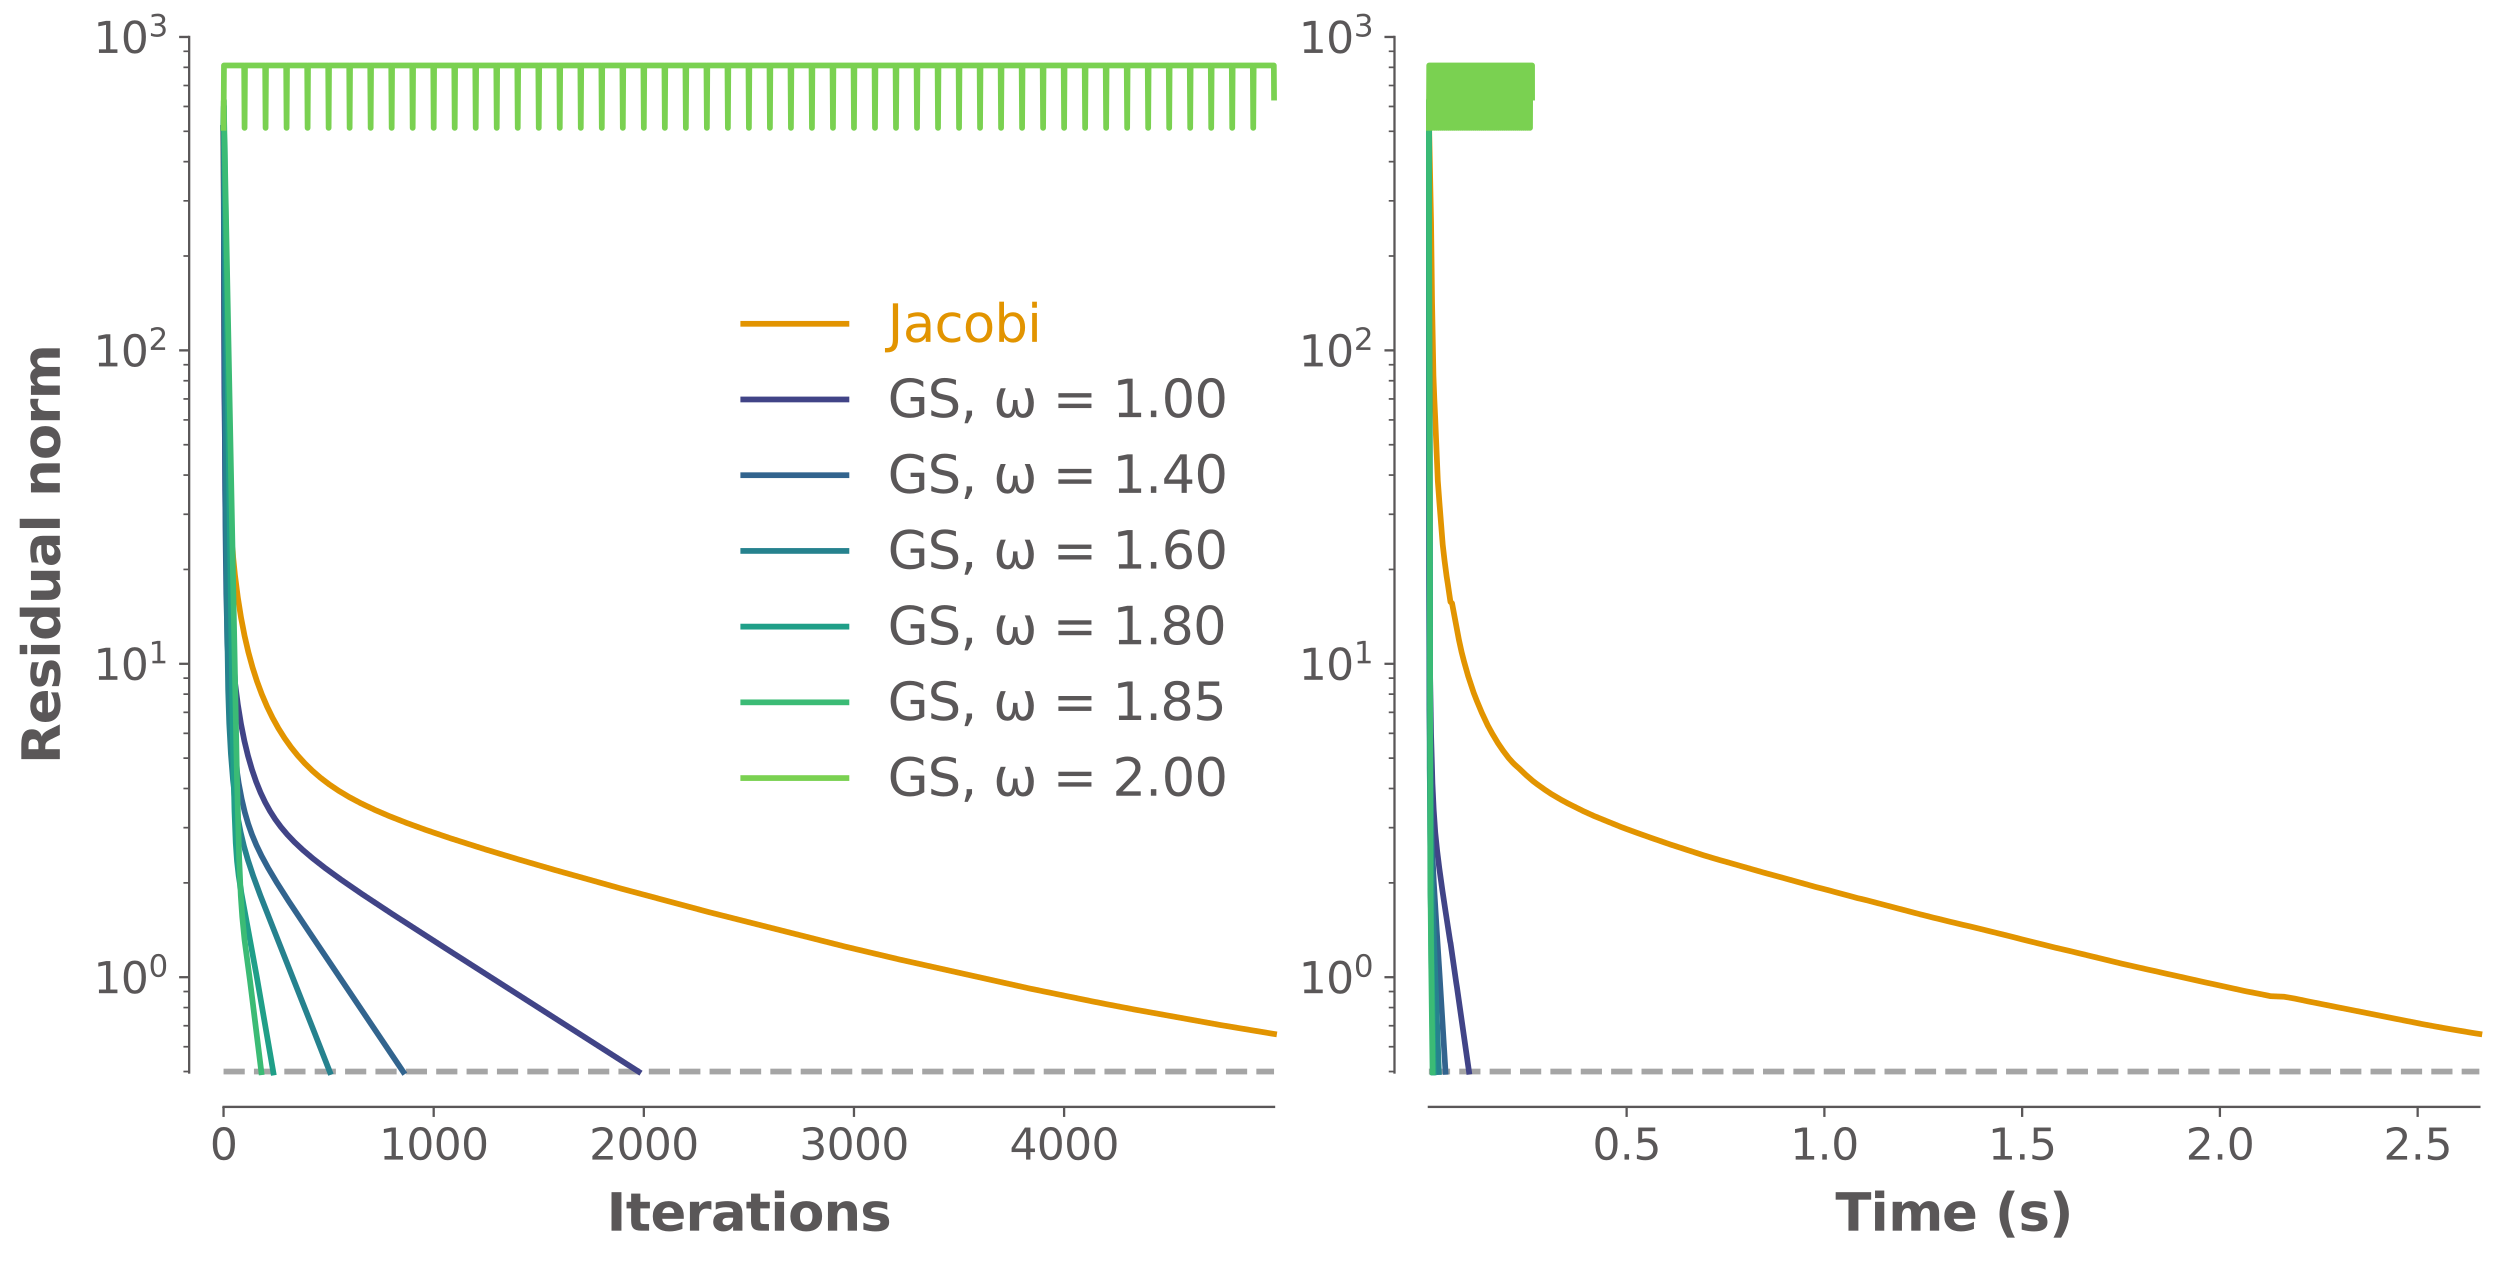 <?xml version="1.0" encoding="utf-8" standalone="no"?>
<!DOCTYPE svg PUBLIC "-//W3C//DTD SVG 1.1//EN"
  "http://www.w3.org/Graphics/SVG/1.1/DTD/svg11.dtd">
<svg xmlns:xlink="http://www.w3.org/1999/xlink" width="872.4pt" height="440.4pt" viewBox="0 0 872.4 440.4" xmlns="http://www.w3.org/2000/svg" version="1.1">
 <defs>
  <style type="text/css">*{stroke-linejoin: round; stroke-linecap: butt}</style>
 </defs>
 <g id="figure_1">
  <g id="patch_1">
   <path d="M 0 440.4 
L 872.4 440.4 
L 872.4 0 
L 0 0 
z
" style="fill: #ffffff"/>
  </g>
  <g id="axes_1">
   <g id="patch_2">
    <path d="M 78.01 374.268 
L 444.59 374.268 
L 444.59 12.897 
L 78.01 12.897 
z
" style="fill: #ffffff"/>
   </g>
   <g id="matplotlib.axis_1">
    <g id="xtick_1">
     <g id="line2d_1">
      <defs>
       <path id="m404097eca3" d="M 0 0 
L 0 3.5 
" style="stroke: #5a5758; stroke-width: 0.8"/>
      </defs>
      <g>
       <use xlink:href="#m404097eca3" x="78.01" y="386.268" style="fill: #5a5758; stroke: #5a5758; stroke-width: 0.8"/>
      </g>
     </g>
     <g id="text_1">
      <!-- 0 -->
      <g style="fill: #5a5758" transform="translate(73.24 404.661) scale(0.15 -0.15)">
       <defs>
        <path id="DejaVuSans-30" d="M 2034 4250 
Q 1547 4250 1301 3770 
Q 1056 3291 1056 2328 
Q 1056 1369 1301 889 
Q 1547 409 2034 409 
Q 2525 409 2770 889 
Q 3016 1369 3016 2328 
Q 3016 3291 2770 3770 
Q 2525 4250 2034 4250 
z
M 2034 4750 
Q 2819 4750 3233 4129 
Q 3647 3509 3647 2328 
Q 3647 1150 3233 529 
Q 2819 -91 2034 -91 
Q 1250 -91 836 529 
Q 422 1150 422 2328 
Q 422 3509 836 4129 
Q 1250 4750 2034 4750 
z
" transform="scale(0.016)"/>
       </defs>
       <use xlink:href="#DejaVuSans-30"/>
      </g>
     </g>
    </g>
    <g id="xtick_2">
     <g id="line2d_2">
      <g>
       <use xlink:href="#m404097eca3" x="151.341" y="386.268" style="fill: #5a5758; stroke: #5a5758; stroke-width: 0.8"/>
      </g>
     </g>
     <g id="text_2">
      <!-- 1000 -->
      <g style="fill: #5a5758" transform="translate(132.261 404.661) scale(0.15 -0.15)">
       <defs>
        <path id="DejaVuSans-31" d="M 794 531 
L 1825 531 
L 1825 4091 
L 703 3866 
L 703 4441 
L 1819 4666 
L 2450 4666 
L 2450 531 
L 3481 531 
L 3481 0 
L 794 0 
L 794 531 
z
" transform="scale(0.016)"/>
       </defs>
       <use xlink:href="#DejaVuSans-31"/>
       <use xlink:href="#DejaVuSans-30" x="63.623"/>
       <use xlink:href="#DejaVuSans-30" x="127.246"/>
       <use xlink:href="#DejaVuSans-30" x="190.869"/>
      </g>
     </g>
    </g>
    <g id="xtick_3">
     <g id="line2d_3">
      <g>
       <use xlink:href="#m404097eca3" x="224.671" y="386.268" style="fill: #5a5758; stroke: #5a5758; stroke-width: 0.8"/>
      </g>
     </g>
     <g id="text_3">
      <!-- 2000 -->
      <g style="fill: #5a5758" transform="translate(205.592 404.661) scale(0.15 -0.15)">
       <defs>
        <path id="DejaVuSans-32" d="M 1228 531 
L 3431 531 
L 3431 0 
L 469 0 
L 469 531 
Q 828 903 1448 1529 
Q 2069 2156 2228 2338 
Q 2531 2678 2651 2914 
Q 2772 3150 2772 3378 
Q 2772 3750 2511 3984 
Q 2250 4219 1831 4219 
Q 1534 4219 1204 4116 
Q 875 4013 500 3803 
L 500 4441 
Q 881 4594 1212 4672 
Q 1544 4750 1819 4750 
Q 2544 4750 2975 4387 
Q 3406 4025 3406 3419 
Q 3406 3131 3298 2873 
Q 3191 2616 2906 2266 
Q 2828 2175 2409 1742 
Q 1991 1309 1228 531 
z
" transform="scale(0.016)"/>
       </defs>
       <use xlink:href="#DejaVuSans-32"/>
       <use xlink:href="#DejaVuSans-30" x="63.623"/>
       <use xlink:href="#DejaVuSans-30" x="127.246"/>
       <use xlink:href="#DejaVuSans-30" x="190.869"/>
      </g>
     </g>
    </g>
    <g id="xtick_4">
     <g id="line2d_4">
      <g>
       <use xlink:href="#m404097eca3" x="298.002" y="386.268" style="fill: #5a5758; stroke: #5a5758; stroke-width: 0.8"/>
      </g>
     </g>
     <g id="text_4">
      <!-- 3000 -->
      <g style="fill: #5a5758" transform="translate(278.922 404.661) scale(0.15 -0.15)">
       <defs>
        <path id="DejaVuSans-33" d="M 2597 2516 
Q 3050 2419 3304 2112 
Q 3559 1806 3559 1356 
Q 3559 666 3084 287 
Q 2609 -91 1734 -91 
Q 1441 -91 1130 -33 
Q 819 25 488 141 
L 488 750 
Q 750 597 1062 519 
Q 1375 441 1716 441 
Q 2309 441 2620 675 
Q 2931 909 2931 1356 
Q 2931 1769 2642 2001 
Q 2353 2234 1838 2234 
L 1294 2234 
L 1294 2753 
L 1863 2753 
Q 2328 2753 2575 2939 
Q 2822 3125 2822 3475 
Q 2822 3834 2567 4026 
Q 2313 4219 1838 4219 
Q 1578 4219 1281 4162 
Q 984 4106 628 3988 
L 628 4550 
Q 988 4650 1302 4700 
Q 1616 4750 1894 4750 
Q 2613 4750 3031 4423 
Q 3450 4097 3450 3541 
Q 3450 3153 3228 2886 
Q 3006 2619 2597 2516 
z
" transform="scale(0.016)"/>
       </defs>
       <use xlink:href="#DejaVuSans-33"/>
       <use xlink:href="#DejaVuSans-30" x="63.623"/>
       <use xlink:href="#DejaVuSans-30" x="127.246"/>
       <use xlink:href="#DejaVuSans-30" x="190.869"/>
      </g>
     </g>
    </g>
    <g id="xtick_5">
     <g id="line2d_5">
      <g>
       <use xlink:href="#m404097eca3" x="371.333" y="386.268" style="fill: #5a5758; stroke: #5a5758; stroke-width: 0.8"/>
      </g>
     </g>
     <g id="text_5">
      <!-- 4000 -->
      <g style="fill: #5a5758" transform="translate(352.253 404.661) scale(0.15 -0.15)">
       <defs>
        <path id="DejaVuSans-34" d="M 2419 4116 
L 825 1625 
L 2419 1625 
L 2419 4116 
z
M 2253 4666 
L 3047 4666 
L 3047 1625 
L 3713 1625 
L 3713 1100 
L 3047 1100 
L 3047 0 
L 2419 0 
L 2419 1100 
L 313 1100 
L 313 1709 
L 2253 4666 
z
" transform="scale(0.016)"/>
       </defs>
       <use xlink:href="#DejaVuSans-34"/>
       <use xlink:href="#DejaVuSans-30" x="63.623"/>
       <use xlink:href="#DejaVuSans-30" x="127.246"/>
       <use xlink:href="#DejaVuSans-30" x="190.869"/>
      </g>
     </g>
    </g>
    <g id="text_6">
     <!-- Iterations -->
     <g style="fill: #5a5758" transform="translate(211.7 429.456) scale(0.18 -0.18)">
      <defs>
       <path id="DejaVuSans-Bold-49" d="M 588 4666 
L 1791 4666 
L 1791 0 
L 588 0 
L 588 4666 
z
" transform="scale(0.016)"/>
       <path id="DejaVuSans-Bold-74" d="M 1759 4494 
L 1759 3500 
L 2913 3500 
L 2913 2700 
L 1759 2700 
L 1759 1216 
Q 1759 972 1856 886 
Q 1953 800 2241 800 
L 2816 800 
L 2816 0 
L 1856 0 
Q 1194 0 917 276 
Q 641 553 641 1216 
L 641 2700 
L 84 2700 
L 84 3500 
L 641 3500 
L 641 4494 
L 1759 4494 
z
" transform="scale(0.016)"/>
       <path id="DejaVuSans-Bold-65" d="M 4031 1759 
L 4031 1441 
L 1416 1441 
Q 1456 1047 1700 850 
Q 1944 653 2381 653 
Q 2734 653 3104 758 
Q 3475 863 3866 1075 
L 3866 213 
Q 3469 63 3072 -14 
Q 2675 -91 2278 -91 
Q 1328 -91 801 392 
Q 275 875 275 1747 
Q 275 2603 792 3093 
Q 1309 3584 2216 3584 
Q 3041 3584 3536 3087 
Q 4031 2591 4031 1759 
z
M 2881 2131 
Q 2881 2450 2695 2645 
Q 2509 2841 2209 2841 
Q 1884 2841 1681 2658 
Q 1478 2475 1428 2131 
L 2881 2131 
z
" transform="scale(0.016)"/>
       <path id="DejaVuSans-Bold-72" d="M 3138 2547 
Q 2991 2616 2845 2648 
Q 2700 2681 2553 2681 
Q 2122 2681 1889 2404 
Q 1656 2128 1656 1613 
L 1656 0 
L 538 0 
L 538 3500 
L 1656 3500 
L 1656 2925 
Q 1872 3269 2151 3426 
Q 2431 3584 2822 3584 
Q 2878 3584 2943 3579 
Q 3009 3575 3134 3559 
L 3138 2547 
z
" transform="scale(0.016)"/>
       <path id="DejaVuSans-Bold-61" d="M 2106 1575 
Q 1756 1575 1579 1456 
Q 1403 1338 1403 1106 
Q 1403 894 1545 773 
Q 1688 653 1941 653 
Q 2256 653 2472 879 
Q 2688 1106 2688 1447 
L 2688 1575 
L 2106 1575 
z
M 3816 1997 
L 3816 0 
L 2688 0 
L 2688 519 
Q 2463 200 2181 54 
Q 1900 -91 1497 -91 
Q 953 -91 614 226 
Q 275 544 275 1050 
Q 275 1666 698 1953 
Q 1122 2241 2028 2241 
L 2688 2241 
L 2688 2328 
Q 2688 2594 2478 2717 
Q 2269 2841 1825 2841 
Q 1466 2841 1156 2769 
Q 847 2697 581 2553 
L 581 3406 
Q 941 3494 1303 3539 
Q 1666 3584 2028 3584 
Q 2975 3584 3395 3211 
Q 3816 2838 3816 1997 
z
" transform="scale(0.016)"/>
       <path id="DejaVuSans-Bold-69" d="M 538 3500 
L 1656 3500 
L 1656 0 
L 538 0 
L 538 3500 
z
M 538 4863 
L 1656 4863 
L 1656 3950 
L 538 3950 
L 538 4863 
z
" transform="scale(0.016)"/>
       <path id="DejaVuSans-Bold-6f" d="M 2203 2784 
Q 1831 2784 1636 2517 
Q 1441 2250 1441 1747 
Q 1441 1244 1636 976 
Q 1831 709 2203 709 
Q 2569 709 2762 976 
Q 2956 1244 2956 1747 
Q 2956 2250 2762 2517 
Q 2569 2784 2203 2784 
z
M 2203 3584 
Q 3106 3584 3614 3096 
Q 4122 2609 4122 1747 
Q 4122 884 3614 396 
Q 3106 -91 2203 -91 
Q 1297 -91 786 396 
Q 275 884 275 1747 
Q 275 2609 786 3096 
Q 1297 3584 2203 3584 
z
" transform="scale(0.016)"/>
       <path id="DejaVuSans-Bold-6e" d="M 4056 2131 
L 4056 0 
L 2931 0 
L 2931 347 
L 2931 1631 
Q 2931 2084 2911 2256 
Q 2891 2428 2841 2509 
Q 2775 2619 2662 2680 
Q 2550 2741 2406 2741 
Q 2056 2741 1856 2470 
Q 1656 2200 1656 1722 
L 1656 0 
L 538 0 
L 538 3500 
L 1656 3500 
L 1656 2988 
Q 1909 3294 2193 3439 
Q 2478 3584 2822 3584 
Q 3428 3584 3742 3212 
Q 4056 2841 4056 2131 
z
" transform="scale(0.016)"/>
       <path id="DejaVuSans-Bold-73" d="M 3272 3391 
L 3272 2541 
Q 2913 2691 2578 2766 
Q 2244 2841 1947 2841 
Q 1628 2841 1473 2761 
Q 1319 2681 1319 2516 
Q 1319 2381 1436 2309 
Q 1553 2238 1856 2203 
L 2053 2175 
Q 2913 2066 3209 1816 
Q 3506 1566 3506 1031 
Q 3506 472 3093 190 
Q 2681 -91 1863 -91 
Q 1516 -91 1145 -36 
Q 775 19 384 128 
L 384 978 
Q 719 816 1070 734 
Q 1422 653 1784 653 
Q 2113 653 2278 743 
Q 2444 834 2444 1013 
Q 2444 1163 2330 1236 
Q 2216 1309 1875 1350 
L 1678 1375 
Q 931 1469 631 1722 
Q 331 1975 331 2491 
Q 331 3047 712 3315 
Q 1094 3584 1881 3584 
Q 2191 3584 2531 3537 
Q 2872 3491 3272 3391 
z
" transform="scale(0.016)"/>
      </defs>
      <use xlink:href="#DejaVuSans-Bold-49"/>
      <use xlink:href="#DejaVuSans-Bold-74" x="37.207"/>
      <use xlink:href="#DejaVuSans-Bold-65" x="85.01"/>
      <use xlink:href="#DejaVuSans-Bold-72" x="152.832"/>
      <use xlink:href="#DejaVuSans-Bold-61" x="202.148"/>
      <use xlink:href="#DejaVuSans-Bold-74" x="269.629"/>
      <use xlink:href="#DejaVuSans-Bold-69" x="317.432"/>
      <use xlink:href="#DejaVuSans-Bold-6f" x="351.709"/>
      <use xlink:href="#DejaVuSans-Bold-6e" x="420.41"/>
      <use xlink:href="#DejaVuSans-Bold-73" x="491.602"/>
     </g>
    </g>
   </g>
   <g id="matplotlib.axis_2">
    <g id="ytick_1">
     <g id="line2d_6">
      <defs>
       <path id="m475abe73ae" d="M 0 0 
L -3.5 0 
" style="stroke: #5a5758; stroke-width: 0.8"/>
      </defs>
      <g>
       <use xlink:href="#m475abe73ae" x="66.01" y="341.002" style="fill: #5a5758; stroke: #5a5758; stroke-width: 0.8"/>
      </g>
     </g>
     <g id="text_7">
      <!-- $\mathdefault{10^{0}}$ -->
      <g style="fill: #5a5758" transform="translate(32.621 346.698) scale(0.15 -0.15)">
       <use xlink:href="#DejaVuSans-31" transform="translate(0 0.766)"/>
       <use xlink:href="#DejaVuSans-30" transform="translate(63.623 0.766)"/>
       <use xlink:href="#DejaVuSans-30" transform="translate(128.203 39.047) scale(0.7)"/>
      </g>
     </g>
    </g>
    <g id="ytick_2">
     <g id="line2d_7">
      <g>
       <use xlink:href="#m475abe73ae" x="66.01" y="231.633" style="fill: #5a5758; stroke: #5a5758; stroke-width: 0.8"/>
      </g>
     </g>
     <g id="text_8">
      <!-- $\mathdefault{10^{1}}$ -->
      <g style="fill: #5a5758" transform="translate(32.621 237.33) scale(0.15 -0.15)">
       <use xlink:href="#DejaVuSans-31" transform="translate(0 0.684)"/>
       <use xlink:href="#DejaVuSans-30" transform="translate(63.623 0.684)"/>
       <use xlink:href="#DejaVuSans-31" transform="translate(128.203 38.966) scale(0.7)"/>
      </g>
     </g>
    </g>
    <g id="ytick_3">
     <g id="line2d_8">
      <g>
       <use xlink:href="#m475abe73ae" x="66.01" y="122.265" style="fill: #5a5758; stroke: #5a5758; stroke-width: 0.8"/>
      </g>
     </g>
     <g id="text_9">
      <!-- $\mathdefault{10^{2}}$ -->
      <g style="fill: #5a5758" transform="translate(32.621 127.962) scale(0.15 -0.15)">
       <use xlink:href="#DejaVuSans-31" transform="translate(0 0.766)"/>
       <use xlink:href="#DejaVuSans-30" transform="translate(63.623 0.766)"/>
       <use xlink:href="#DejaVuSans-32" transform="translate(128.203 39.047) scale(0.7)"/>
      </g>
     </g>
    </g>
    <g id="ytick_4">
     <g id="line2d_9">
      <g>
       <use xlink:href="#m475abe73ae" x="66.01" y="12.897" style="fill: #5a5758; stroke: #5a5758; stroke-width: 0.8"/>
      </g>
     </g>
     <g id="text_10">
      <!-- $\mathdefault{10^{3}}$ -->
      <g style="fill: #5a5758" transform="translate(32.621 18.593) scale(0.15 -0.15)">
       <use xlink:href="#DejaVuSans-31" transform="translate(0 0.766)"/>
       <use xlink:href="#DejaVuSans-30" transform="translate(63.623 0.766)"/>
       <use xlink:href="#DejaVuSans-33" transform="translate(128.203 39.047) scale(0.7)"/>
      </g>
     </g>
    </g>
    <g id="ytick_5">
     <g id="line2d_10">
      <defs>
       <path id="mc2304d05f7" d="M 0 0 
L -2 0 
" style="stroke: #5a5758; stroke-width: 0.6"/>
      </defs>
      <g>
       <use xlink:href="#mc2304d05f7" x="66.01" y="373.925" style="fill: #5a5758; stroke: #5a5758; stroke-width: 0.6"/>
      </g>
     </g>
    </g>
    <g id="ytick_6">
     <g id="line2d_11">
      <g>
       <use xlink:href="#mc2304d05f7" x="66.01" y="365.265" style="fill: #5a5758; stroke: #5a5758; stroke-width: 0.6"/>
      </g>
     </g>
    </g>
    <g id="ytick_7">
     <g id="line2d_12">
      <g>
       <use xlink:href="#mc2304d05f7" x="66.01" y="357.943" style="fill: #5a5758; stroke: #5a5758; stroke-width: 0.6"/>
      </g>
     </g>
    </g>
    <g id="ytick_8">
     <g id="line2d_13">
      <g>
       <use xlink:href="#mc2304d05f7" x="66.01" y="351.601" style="fill: #5a5758; stroke: #5a5758; stroke-width: 0.6"/>
      </g>
     </g>
    </g>
    <g id="ytick_9">
     <g id="line2d_14">
      <g>
       <use xlink:href="#mc2304d05f7" x="66.01" y="346.006" style="fill: #5a5758; stroke: #5a5758; stroke-width: 0.6"/>
      </g>
     </g>
    </g>
    <g id="ytick_10">
     <g id="line2d_15">
      <g>
       <use xlink:href="#mc2304d05f7" x="66.01" y="308.079" style="fill: #5a5758; stroke: #5a5758; stroke-width: 0.6"/>
      </g>
     </g>
    </g>
    <g id="ytick_11">
     <g id="line2d_16">
      <g>
       <use xlink:href="#mc2304d05f7" x="66.01" y="288.82" style="fill: #5a5758; stroke: #5a5758; stroke-width: 0.6"/>
      </g>
     </g>
    </g>
    <g id="ytick_12">
     <g id="line2d_17">
      <g>
       <use xlink:href="#mc2304d05f7" x="66.01" y="275.155" style="fill: #5a5758; stroke: #5a5758; stroke-width: 0.6"/>
      </g>
     </g>
    </g>
    <g id="ytick_13">
     <g id="line2d_18">
      <g>
       <use xlink:href="#mc2304d05f7" x="66.01" y="264.557" style="fill: #5a5758; stroke: #5a5758; stroke-width: 0.6"/>
      </g>
     </g>
    </g>
    <g id="ytick_14">
     <g id="line2d_19">
      <g>
       <use xlink:href="#mc2304d05f7" x="66.01" y="255.897" style="fill: #5a5758; stroke: #5a5758; stroke-width: 0.6"/>
      </g>
     </g>
    </g>
    <g id="ytick_15">
     <g id="line2d_20">
      <g>
       <use xlink:href="#mc2304d05f7" x="66.01" y="248.575" style="fill: #5a5758; stroke: #5a5758; stroke-width: 0.6"/>
      </g>
     </g>
    </g>
    <g id="ytick_16">
     <g id="line2d_21">
      <g>
       <use xlink:href="#mc2304d05f7" x="66.01" y="242.232" style="fill: #5a5758; stroke: #5a5758; stroke-width: 0.6"/>
      </g>
     </g>
    </g>
    <g id="ytick_17">
     <g id="line2d_22">
      <g>
       <use xlink:href="#mc2304d05f7" x="66.01" y="236.638" style="fill: #5a5758; stroke: #5a5758; stroke-width: 0.6"/>
      </g>
     </g>
    </g>
    <g id="ytick_18">
     <g id="line2d_23">
      <g>
       <use xlink:href="#mc2304d05f7" x="66.01" y="198.71" style="fill: #5a5758; stroke: #5a5758; stroke-width: 0.6"/>
      </g>
     </g>
    </g>
    <g id="ytick_19">
     <g id="line2d_24">
      <g>
       <use xlink:href="#mc2304d05f7" x="66.01" y="179.451" style="fill: #5a5758; stroke: #5a5758; stroke-width: 0.6"/>
      </g>
     </g>
    </g>
    <g id="ytick_20">
     <g id="line2d_25">
      <g>
       <use xlink:href="#mc2304d05f7" x="66.01" y="165.787" style="fill: #5a5758; stroke: #5a5758; stroke-width: 0.6"/>
      </g>
     </g>
    </g>
    <g id="ytick_21">
     <g id="line2d_26">
      <g>
       <use xlink:href="#mc2304d05f7" x="66.01" y="155.188" style="fill: #5a5758; stroke: #5a5758; stroke-width: 0.6"/>
      </g>
     </g>
    </g>
    <g id="ytick_22">
     <g id="line2d_27">
      <g>
       <use xlink:href="#mc2304d05f7" x="66.01" y="146.528" style="fill: #5a5758; stroke: #5a5758; stroke-width: 0.6"/>
      </g>
     </g>
    </g>
    <g id="ytick_23">
     <g id="line2d_28">
      <g>
       <use xlink:href="#mc2304d05f7" x="66.01" y="139.206" style="fill: #5a5758; stroke: #5a5758; stroke-width: 0.6"/>
      </g>
     </g>
    </g>
    <g id="ytick_24">
     <g id="line2d_29">
      <g>
       <use xlink:href="#mc2304d05f7" x="66.01" y="132.864" style="fill: #5a5758; stroke: #5a5758; stroke-width: 0.6"/>
      </g>
     </g>
    </g>
    <g id="ytick_25">
     <g id="line2d_30">
      <g>
       <use xlink:href="#mc2304d05f7" x="66.01" y="127.269" style="fill: #5a5758; stroke: #5a5758; stroke-width: 0.6"/>
      </g>
     </g>
    </g>
    <g id="ytick_26">
     <g id="line2d_31">
      <g>
       <use xlink:href="#mc2304d05f7" x="66.01" y="89.342" style="fill: #5a5758; stroke: #5a5758; stroke-width: 0.6"/>
      </g>
     </g>
    </g>
    <g id="ytick_27">
     <g id="line2d_32">
      <g>
       <use xlink:href="#mc2304d05f7" x="66.01" y="70.083" style="fill: #5a5758; stroke: #5a5758; stroke-width: 0.6"/>
      </g>
     </g>
    </g>
    <g id="ytick_28">
     <g id="line2d_33">
      <g>
       <use xlink:href="#mc2304d05f7" x="66.01" y="56.419" style="fill: #5a5758; stroke: #5a5758; stroke-width: 0.6"/>
      </g>
     </g>
    </g>
    <g id="ytick_29">
     <g id="line2d_34">
      <g>
       <use xlink:href="#mc2304d05f7" x="66.01" y="45.82" style="fill: #5a5758; stroke: #5a5758; stroke-width: 0.6"/>
      </g>
     </g>
    </g>
    <g id="ytick_30">
     <g id="line2d_35">
      <g>
       <use xlink:href="#mc2304d05f7" x="66.01" y="37.16" style="fill: #5a5758; stroke: #5a5758; stroke-width: 0.6"/>
      </g>
     </g>
    </g>
    <g id="ytick_31">
     <g id="line2d_36">
      <g>
       <use xlink:href="#mc2304d05f7" x="66.01" y="29.838" style="fill: #5a5758; stroke: #5a5758; stroke-width: 0.6"/>
      </g>
     </g>
    </g>
    <g id="ytick_32">
     <g id="line2d_37">
      <g>
       <use xlink:href="#mc2304d05f7" x="66.01" y="23.495" style="fill: #5a5758; stroke: #5a5758; stroke-width: 0.6"/>
      </g>
     </g>
    </g>
    <g id="ytick_33">
     <g id="line2d_38">
      <g>
       <use xlink:href="#mc2304d05f7" x="66.01" y="17.901" style="fill: #5a5758; stroke: #5a5758; stroke-width: 0.6"/>
      </g>
     </g>
    </g>
    <g id="text_11">
     <!-- Residual norm -->
     <g style="fill: #5a5758" transform="translate(20.877 266.606) rotate(-90) scale(0.18 -0.18)">
      <defs>
       <path id="DejaVuSans-Bold-52" d="M 2297 2597 
Q 2675 2597 2839 2737 
Q 3003 2878 3003 3200 
Q 3003 3519 2839 3656 
Q 2675 3794 2297 3794 
L 1791 3794 
L 1791 2597 
L 2297 2597 
z
M 1791 1766 
L 1791 0 
L 588 0 
L 588 4666 
L 2425 4666 
Q 3347 4666 3776 4356 
Q 4206 4047 4206 3378 
Q 4206 2916 3982 2619 
Q 3759 2322 3309 2181 
Q 3556 2125 3751 1926 
Q 3947 1728 4147 1325 
L 4800 0 
L 3519 0 
L 2950 1159 
Q 2778 1509 2601 1637 
Q 2425 1766 2131 1766 
L 1791 1766 
z
" transform="scale(0.016)"/>
       <path id="DejaVuSans-Bold-64" d="M 2919 2988 
L 2919 4863 
L 4044 4863 
L 4044 0 
L 2919 0 
L 2919 506 
Q 2688 197 2409 53 
Q 2131 -91 1766 -91 
Q 1119 -91 703 423 
Q 288 938 288 1747 
Q 288 2556 703 3070 
Q 1119 3584 1766 3584 
Q 2128 3584 2408 3439 
Q 2688 3294 2919 2988 
z
M 2181 722 
Q 2541 722 2730 984 
Q 2919 1247 2919 1747 
Q 2919 2247 2730 2509 
Q 2541 2772 2181 2772 
Q 1825 2772 1636 2509 
Q 1447 2247 1447 1747 
Q 1447 1247 1636 984 
Q 1825 722 2181 722 
z
" transform="scale(0.016)"/>
       <path id="DejaVuSans-Bold-75" d="M 500 1363 
L 500 3500 
L 1625 3500 
L 1625 3150 
Q 1625 2866 1622 2436 
Q 1619 2006 1619 1863 
Q 1619 1441 1641 1255 
Q 1663 1069 1716 984 
Q 1784 875 1895 815 
Q 2006 756 2150 756 
Q 2500 756 2700 1025 
Q 2900 1294 2900 1772 
L 2900 3500 
L 4019 3500 
L 4019 0 
L 2900 0 
L 2900 506 
Q 2647 200 2364 54 
Q 2081 -91 1741 -91 
Q 1134 -91 817 281 
Q 500 653 500 1363 
z
" transform="scale(0.016)"/>
       <path id="DejaVuSans-Bold-6c" d="M 538 4863 
L 1656 4863 
L 1656 0 
L 538 0 
L 538 4863 
z
" transform="scale(0.016)"/>
       <path id="DejaVuSans-Bold-20" transform="scale(0.016)"/>
       <path id="DejaVuSans-Bold-6d" d="M 3781 2919 
Q 3994 3244 4286 3414 
Q 4578 3584 4928 3584 
Q 5531 3584 5847 3212 
Q 6163 2841 6163 2131 
L 6163 0 
L 5038 0 
L 5038 1825 
Q 5041 1866 5042 1909 
Q 5044 1953 5044 2034 
Q 5044 2406 4934 2573 
Q 4825 2741 4581 2741 
Q 4263 2741 4089 2478 
Q 3916 2216 3909 1719 
L 3909 0 
L 2784 0 
L 2784 1825 
Q 2784 2406 2684 2573 
Q 2584 2741 2328 2741 
Q 2006 2741 1831 2477 
Q 1656 2213 1656 1722 
L 1656 0 
L 531 0 
L 531 3500 
L 1656 3500 
L 1656 2988 
Q 1863 3284 2130 3434 
Q 2397 3584 2719 3584 
Q 3081 3584 3359 3409 
Q 3638 3234 3781 2919 
z
" transform="scale(0.016)"/>
      </defs>
      <use xlink:href="#DejaVuSans-Bold-52"/>
      <use xlink:href="#DejaVuSans-Bold-65" x="77.002"/>
      <use xlink:href="#DejaVuSans-Bold-73" x="144.824"/>
      <use xlink:href="#DejaVuSans-Bold-69" x="204.346"/>
      <use xlink:href="#DejaVuSans-Bold-64" x="238.623"/>
      <use xlink:href="#DejaVuSans-Bold-75" x="310.205"/>
      <use xlink:href="#DejaVuSans-Bold-61" x="381.396"/>
      <use xlink:href="#DejaVuSans-Bold-6c" x="448.877"/>
      <use xlink:href="#DejaVuSans-Bold-20" x="483.154"/>
      <use xlink:href="#DejaVuSans-Bold-6e" x="517.969"/>
      <use xlink:href="#DejaVuSans-Bold-6f" x="589.16"/>
      <use xlink:href="#DejaVuSans-Bold-72" x="657.861"/>
      <use xlink:href="#DejaVuSans-Bold-6d" x="707.178"/>
     </g>
    </g>
   </g>
   <g id="line2d_39">
    <path d="M 78.01 373.925 
L 444.59 373.925 
" style="fill: none; stroke-dasharray: 7.4,3.2; stroke-dashoffset: 0; stroke: #808080; stroke-opacity: 0.7; stroke-width: 2"/>
   </g>
   <g id="line2d_40">
    <path d="M 78.01 44.616 
L 78.23 105.158 
L 78.597 135.437 
L 79.037 154.033 
L 79.623 169.439 
L 80.283 181.268 
L 81.09 191.799 
L 81.97 200.53 
L 82.997 208.536 
L 84.097 215.443 
L 85.343 221.876 
L 86.663 227.564 
L 88.13 232.912 
L 89.67 237.717 
L 91.356 242.264 
L 93.19 246.557 
L 95.096 250.463 
L 97.149 254.162 
L 99.276 257.544 
L 101.549 260.741 
L 103.896 263.663 
L 106.389 266.412 
L 109.029 268.984 
L 111.816 271.388 
L 114.895 273.734 
L 118.195 275.957 
L 121.935 278.189 
L 125.968 280.329 
L 130.881 282.661 
L 135.868 284.801 
L 141.881 287.165 
L 148.408 289.544 
L 157.207 292.541 
L 169.307 296.39 
L 181.04 299.936 
L 193.579 303.585 
L 216.752 310.091 
L 247.477 318.332 
L 294.996 330.348 
L 313.915 334.837 
L 359.453 344.991 
L 380.866 349.386 
L 386.366 350.471 
L 395.679 352.249 
L 425.964 357.712 
L 444.15 360.741 
L 444.59 360.809 
L 444.59 360.809 
" style="fill: none; stroke: #e29400; stroke-width: 2; stroke-linecap: square"/>
   </g>
   <g id="line2d_41">
    <path d="M 78.01 44.616 
L 78.303 137.78 
L 78.67 171.083 
L 79.11 190.826 
L 79.697 206.901 
L 80.357 219.064 
L 81.163 229.741 
L 82.043 238.466 
L 82.997 245.843 
L 84.097 252.632 
L 85.27 258.508 
L 86.516 263.673 
L 87.91 268.498 
L 89.376 272.771 
L 90.916 276.576 
L 92.53 279.98 
L 94.216 283.036 
L 96.049 285.903 
L 98.029 288.592 
L 100.229 291.207 
L 102.722 293.827 
L 105.656 296.581 
L 109.176 299.572 
L 113.502 302.949 
L 119.002 306.95 
L 126.335 311.995 
L 136.895 318.967 
L 155.521 330.957 
L 222.838 373.959 
L 222.838 373.959 
" style="fill: none; stroke: #414487; stroke-width: 2; stroke-linecap: square"/>
   </g>
   <g id="line2d_42">
    <path d="M 78.01 44.616 
L 78.23 94.476 
L 78.67 183.481 
L 78.963 207.43 
L 79.403 224.658 
L 79.99 238.739 
L 80.65 249.565 
L 81.457 259.104 
L 82.337 266.852 
L 83.29 273.307 
L 84.317 278.76 
L 85.416 283.415 
L 86.59 287.444 
L 87.91 291.194 
L 89.45 294.888 
L 91.283 298.693 
L 93.556 302.887 
L 96.563 307.94 
L 100.743 314.495 
L 107.856 325.173 
L 140.708 374.017 
L 140.708 374.017 
" style="fill: none; stroke: #32648e; stroke-width: 2; stroke-linecap: square"/>
   </g>
   <g id="line2d_43">
    <path d="M 78.01 44.616 
L 78.083 46.046 
L 79.257 216.158 
L 79.623 240.772 
L 79.99 252.297 
L 80.577 263.081 
L 81.31 272.221 
L 82.117 279.466 
L 82.997 285.381 
L 83.95 290.36 
L 85.123 295.275 
L 86.516 300.133 
L 88.35 305.673 
L 90.843 312.452 
L 95.169 323.469 
L 109.762 360.405 
L 115.115 374.103 
L 115.115 374.103 
" style="fill: none; stroke: #26828e; stroke-width: 2; stroke-linecap: square"/>
   </g>
   <g id="line2d_44">
    <path d="M 78.01 44.616 
L 78.083 37.219 
L 81.237 256.363 
L 81.823 282.951 
L 82.263 294.158 
L 82.703 300.451 
L 83.29 305.621 
L 84.243 311.732 
L 86.003 321.312 
L 89.596 340.827 
L 94.436 368.699 
L 95.389 374.268 
L 95.389 374.268 
" style="fill: none; stroke: #1f9f88; stroke-width: 2; stroke-linecap: square"/>
   </g>
   <g id="line2d_45">
    <path d="M 78.01 44.616 
L 78.083 35.197 
L 78.157 39.043 
L 82.703 271.859 
L 83.437 298.857 
L 84.023 312.579 
L 84.536 319.961 
L 85.343 328.057 
L 87.25 342.283 
L 90.843 371.161 
L 91.21 374.154 
L 91.21 374.154 
" style="fill: none; stroke: #3bbb75; stroke-width: 2; stroke-linecap: square"/>
   </g>
   <g id="line2d_46">
    <path d="M 78.01 44.616 
L 78.157 22.848 
L 85.196 22.848 
L 85.343 44.616 
L 85.49 22.848 
L 92.53 22.848 
L 92.676 44.616 
L 92.823 22.848 
L 99.863 22.848 
L 100.009 44.616 
L 100.156 22.848 
L 107.196 22.848 
L 107.342 44.616 
L 107.489 22.848 
L 114.529 22.848 
L 114.675 44.616 
L 114.822 22.848 
L 121.862 22.848 
L 122.008 44.616 
L 122.155 22.848 
L 129.195 22.848 
L 129.342 44.616 
L 129.488 22.848 
L 136.528 22.848 
L 136.675 44.616 
L 136.821 22.848 
L 143.861 22.848 
L 144.008 44.616 
L 144.154 22.848 
L 151.194 22.848 
L 151.341 44.616 
L 151.487 22.848 
L 158.527 22.848 
L 158.674 44.616 
L 158.82 22.848 
L 165.86 22.848 
L 166.007 44.616 
L 166.154 22.848 
L 173.193 22.848 
L 173.34 44.616 
L 173.487 22.848 
L 180.526 22.848 
L 180.673 44.616 
L 180.82 22.848 
L 187.859 22.848 
L 188.006 44.616 
L 188.153 22.848 
L 195.192 22.848 
L 195.339 44.616 
L 195.486 22.848 
L 202.526 22.848 
L 202.672 44.616 
L 202.819 22.848 
L 209.859 22.848 
L 210.005 44.616 
L 210.152 22.848 
L 217.192 22.848 
L 217.338 44.616 
L 217.485 22.848 
L 224.525 22.848 
L 224.671 44.616 
L 224.818 22.848 
L 231.858 22.848 
L 232.004 44.616 
L 232.151 22.848 
L 239.191 22.848 
L 239.338 44.616 
L 239.484 22.848 
L 246.524 22.848 
L 246.671 44.616 
L 246.817 22.848 
L 253.857 22.848 
L 254.004 44.616 
L 254.15 22.848 
L 261.19 22.848 
L 261.337 44.616 
L 261.483 22.848 
L 268.523 22.848 
L 268.67 44.616 
L 268.816 22.848 
L 275.856 22.848 
L 276.003 44.616 
L 276.15 22.848 
L 283.189 22.848 
L 283.336 44.616 
L 283.483 22.848 
L 290.522 22.848 
L 290.669 44.616 
L 290.816 22.848 
L 297.855 22.848 
L 298.002 44.616 
L 298.149 22.848 
L 305.188 22.848 
L 305.335 44.616 
L 305.482 22.848 
L 312.522 22.848 
L 312.668 44.616 
L 312.815 22.848 
L 319.855 22.848 
L 320.001 44.616 
L 320.148 22.848 
L 327.188 22.848 
L 327.334 44.616 
L 327.481 22.848 
L 334.521 22.848 
L 334.667 44.616 
L 334.814 22.848 
L 341.854 22.848 
L 342 44.616 
L 342.147 22.848 
L 349.187 22.848 
L 349.334 44.616 
L 349.48 22.848 
L 356.52 22.848 
L 356.667 44.616 
L 356.813 22.848 
L 363.853 22.848 
L 364 44.616 
L 364.146 22.848 
L 371.186 22.848 
L 371.333 44.616 
L 371.479 22.848 
L 378.519 22.848 
L 378.666 44.616 
L 378.812 22.848 
L 385.852 22.848 
L 385.999 44.616 
L 386.146 22.848 
L 393.185 22.848 
L 393.332 44.616 
L 393.479 22.848 
L 400.518 22.848 
L 400.665 44.616 
L 400.812 22.848 
L 407.851 22.848 
L 407.998 44.616 
L 408.145 22.848 
L 415.184 22.848 
L 415.331 44.616 
L 415.478 22.848 
L 422.518 22.848 
L 422.664 44.616 
L 422.811 22.848 
L 429.851 22.848 
L 429.997 44.616 
L 430.144 22.848 
L 437.184 22.848 
L 437.33 44.616 
L 437.477 22.848 
L 444.517 22.848 
L 444.59 34.063 
L 444.59 34.063 
" style="fill: none; stroke: #7ad151; stroke-width: 2; stroke-linecap: square"/>
   </g>
   <g id="patch_3">
    <path d="M 66.01 374.268 
L 66.01 12.897 
" style="fill: none; stroke: #5a5758; stroke-width: 0.8; stroke-linejoin: miter; stroke-linecap: square"/>
   </g>
   <g id="patch_4">
    <path d="M 78.01 386.268 
L 444.59 386.268 
" style="fill: none; stroke: #5a5758; stroke-width: 0.8; stroke-linejoin: miter; stroke-linecap: square"/>
   </g>
   <g id="legend_1">
    <g id="line2d_47">
     <path d="M 259.37 112.987 
L 277.37 112.987 
L 295.37 112.987 
" style="fill: none; stroke: #e29400; stroke-width: 2; stroke-linecap: square"/>
    </g>
    <g id="text_12">
     <!-- Jacobi -->
     <g style="fill: #e29400" transform="translate(309.77 119.287) scale(0.18 -0.18)">
      <defs>
       <path id="DejaVuSans-4a" d="M 628 4666 
L 1259 4666 
L 1259 325 
Q 1259 -519 939 -900 
Q 619 -1281 -91 -1281 
L -331 -1281 
L -331 -750 
L -134 -750 
Q 284 -750 456 -515 
Q 628 -281 628 325 
L 628 4666 
z
" transform="scale(0.016)"/>
       <path id="DejaVuSans-61" d="M 2194 1759 
Q 1497 1759 1228 1600 
Q 959 1441 959 1056 
Q 959 750 1161 570 
Q 1363 391 1709 391 
Q 2188 391 2477 730 
Q 2766 1069 2766 1631 
L 2766 1759 
L 2194 1759 
z
M 3341 1997 
L 3341 0 
L 2766 0 
L 2766 531 
Q 2569 213 2275 61 
Q 1981 -91 1556 -91 
Q 1019 -91 701 211 
Q 384 513 384 1019 
Q 384 1609 779 1909 
Q 1175 2209 1959 2209 
L 2766 2209 
L 2766 2266 
Q 2766 2663 2505 2880 
Q 2244 3097 1772 3097 
Q 1472 3097 1187 3025 
Q 903 2953 641 2809 
L 641 3341 
Q 956 3463 1253 3523 
Q 1550 3584 1831 3584 
Q 2591 3584 2966 3190 
Q 3341 2797 3341 1997 
z
" transform="scale(0.016)"/>
       <path id="DejaVuSans-63" d="M 3122 3366 
L 3122 2828 
Q 2878 2963 2633 3030 
Q 2388 3097 2138 3097 
Q 1578 3097 1268 2742 
Q 959 2388 959 1747 
Q 959 1106 1268 751 
Q 1578 397 2138 397 
Q 2388 397 2633 464 
Q 2878 531 3122 666 
L 3122 134 
Q 2881 22 2623 -34 
Q 2366 -91 2075 -91 
Q 1284 -91 818 406 
Q 353 903 353 1747 
Q 353 2603 823 3093 
Q 1294 3584 2113 3584 
Q 2378 3584 2631 3529 
Q 2884 3475 3122 3366 
z
" transform="scale(0.016)"/>
       <path id="DejaVuSans-6f" d="M 1959 3097 
Q 1497 3097 1228 2736 
Q 959 2375 959 1747 
Q 959 1119 1226 758 
Q 1494 397 1959 397 
Q 2419 397 2687 759 
Q 2956 1122 2956 1747 
Q 2956 2369 2687 2733 
Q 2419 3097 1959 3097 
z
M 1959 3584 
Q 2709 3584 3137 3096 
Q 3566 2609 3566 1747 
Q 3566 888 3137 398 
Q 2709 -91 1959 -91 
Q 1206 -91 779 398 
Q 353 888 353 1747 
Q 353 2609 779 3096 
Q 1206 3584 1959 3584 
z
" transform="scale(0.016)"/>
       <path id="DejaVuSans-62" d="M 3116 1747 
Q 3116 2381 2855 2742 
Q 2594 3103 2138 3103 
Q 1681 3103 1420 2742 
Q 1159 2381 1159 1747 
Q 1159 1113 1420 752 
Q 1681 391 2138 391 
Q 2594 391 2855 752 
Q 3116 1113 3116 1747 
z
M 1159 2969 
Q 1341 3281 1617 3432 
Q 1894 3584 2278 3584 
Q 2916 3584 3314 3078 
Q 3713 2572 3713 1747 
Q 3713 922 3314 415 
Q 2916 -91 2278 -91 
Q 1894 -91 1617 61 
Q 1341 213 1159 525 
L 1159 0 
L 581 0 
L 581 4863 
L 1159 4863 
L 1159 2969 
z
" transform="scale(0.016)"/>
       <path id="DejaVuSans-69" d="M 603 3500 
L 1178 3500 
L 1178 0 
L 603 0 
L 603 3500 
z
M 603 4863 
L 1178 4863 
L 1178 4134 
L 603 4134 
L 603 4863 
z
" transform="scale(0.016)"/>
      </defs>
      <use xlink:href="#DejaVuSans-4a"/>
      <use xlink:href="#DejaVuSans-61" x="29.492"/>
      <use xlink:href="#DejaVuSans-63" x="90.771"/>
      <use xlink:href="#DejaVuSans-6f" x="145.752"/>
      <use xlink:href="#DejaVuSans-62" x="206.934"/>
      <use xlink:href="#DejaVuSans-69" x="270.41"/>
     </g>
    </g>
    <g id="line2d_48">
     <path d="M 259.37 139.408 
L 277.37 139.408 
L 295.37 139.408 
" style="fill: none; stroke: #414487; stroke-width: 2; stroke-linecap: square"/>
    </g>
    <g id="text_13">
     <!-- GS, $\omega$ = 1.00 -->
     <g style="fill: #5a5758" transform="translate(309.77 145.708) scale(0.18 -0.18)">
      <defs>
       <path id="DejaVuSans-47" d="M 3809 666 
L 3809 1919 
L 2778 1919 
L 2778 2438 
L 4434 2438 
L 4434 434 
Q 4069 175 3628 42 
Q 3188 -91 2688 -91 
Q 1594 -91 976 548 
Q 359 1188 359 2328 
Q 359 3472 976 4111 
Q 1594 4750 2688 4750 
Q 3144 4750 3555 4637 
Q 3966 4525 4313 4306 
L 4313 3634 
Q 3963 3931 3569 4081 
Q 3175 4231 2741 4231 
Q 1884 4231 1454 3753 
Q 1025 3275 1025 2328 
Q 1025 1384 1454 906 
Q 1884 428 2741 428 
Q 3075 428 3337 486 
Q 3600 544 3809 666 
z
" transform="scale(0.016)"/>
       <path id="DejaVuSans-53" d="M 3425 4513 
L 3425 3897 
Q 3066 4069 2747 4153 
Q 2428 4238 2131 4238 
Q 1616 4238 1336 4038 
Q 1056 3838 1056 3469 
Q 1056 3159 1242 3001 
Q 1428 2844 1947 2747 
L 2328 2669 
Q 3034 2534 3370 2195 
Q 3706 1856 3706 1288 
Q 3706 609 3251 259 
Q 2797 -91 1919 -91 
Q 1588 -91 1214 -16 
Q 841 59 441 206 
L 441 856 
Q 825 641 1194 531 
Q 1563 422 1919 422 
Q 2459 422 2753 634 
Q 3047 847 3047 1241 
Q 3047 1584 2836 1778 
Q 2625 1972 2144 2069 
L 1759 2144 
Q 1053 2284 737 2584 
Q 422 2884 422 3419 
Q 422 4038 858 4394 
Q 1294 4750 2059 4750 
Q 2388 4750 2728 4690 
Q 3069 4631 3425 4513 
z
" transform="scale(0.016)"/>
       <path id="DejaVuSans-2c" d="M 750 794 
L 1409 794 
L 1409 256 
L 897 -744 
L 494 -744 
L 750 256 
L 750 794 
z
" transform="scale(0.016)"/>
       <path id="DejaVuSans-20" transform="scale(0.016)"/>
       <path id="DejaVuSans-3c9" d="M 1719 -91 
Q 422 -91 422 1766 
Q 422 2500 906 3500 
L 1525 3500 
Q 1078 2500 1078 1750 
Q 1078 397 1772 397 
Q 2406 397 2406 2078 
L 2938 2078 
Q 2938 397 3572 397 
Q 4266 397 4266 1750 
Q 4266 2500 3819 3500 
L 4438 3500 
Q 4922 2500 4922 1766 
Q 4922 -91 3625 -91 
Q 2775 -91 2672 844 
Q 2544 -91 1719 -91 
z
" transform="scale(0.016)"/>
       <path id="DejaVuSans-3d" d="M 678 2906 
L 4684 2906 
L 4684 2381 
L 678 2381 
L 678 2906 
z
M 678 1631 
L 4684 1631 
L 4684 1100 
L 678 1100 
L 678 1631 
z
" transform="scale(0.016)"/>
       <path id="DejaVuSans-2e" d="M 684 794 
L 1344 794 
L 1344 0 
L 684 0 
L 684 794 
z
" transform="scale(0.016)"/>
      </defs>
      <use xlink:href="#DejaVuSans-47" transform="translate(0 0.781)"/>
      <use xlink:href="#DejaVuSans-53" transform="translate(77.49 0.781)"/>
      <use xlink:href="#DejaVuSans-2c" transform="translate(140.967 0.781)"/>
      <use xlink:href="#DejaVuSans-20" transform="translate(172.754 0.781)"/>
      <use xlink:href="#DejaVuSans-3c9" transform="translate(204.541 0.781)"/>
      <use xlink:href="#DejaVuSans-20" transform="translate(288.281 0.781)"/>
      <use xlink:href="#DejaVuSans-3d" transform="translate(320.068 0.781)"/>
      <use xlink:href="#DejaVuSans-20" transform="translate(403.857 0.781)"/>
      <use xlink:href="#DejaVuSans-31" transform="translate(435.645 0.781)"/>
      <use xlink:href="#DejaVuSans-2e" transform="translate(499.268 0.781)"/>
      <use xlink:href="#DejaVuSans-30" transform="translate(531.055 0.781)"/>
      <use xlink:href="#DejaVuSans-30" transform="translate(594.678 0.781)"/>
     </g>
    </g>
    <g id="line2d_49">
     <path d="M 259.37 165.828 
L 277.37 165.828 
L 295.37 165.828 
" style="fill: none; stroke: #32648e; stroke-width: 2; stroke-linecap: square"/>
    </g>
    <g id="text_14">
     <!-- GS, $\omega$ = 1.40 -->
     <g style="fill: #5a5758" transform="translate(309.77 172.128) scale(0.18 -0.18)">
      <use xlink:href="#DejaVuSans-47" transform="translate(0 0.781)"/>
      <use xlink:href="#DejaVuSans-53" transform="translate(77.49 0.781)"/>
      <use xlink:href="#DejaVuSans-2c" transform="translate(140.967 0.781)"/>
      <use xlink:href="#DejaVuSans-20" transform="translate(172.754 0.781)"/>
      <use xlink:href="#DejaVuSans-3c9" transform="translate(204.541 0.781)"/>
      <use xlink:href="#DejaVuSans-20" transform="translate(288.281 0.781)"/>
      <use xlink:href="#DejaVuSans-3d" transform="translate(320.068 0.781)"/>
      <use xlink:href="#DejaVuSans-20" transform="translate(403.857 0.781)"/>
      <use xlink:href="#DejaVuSans-31" transform="translate(435.645 0.781)"/>
      <use xlink:href="#DejaVuSans-2e" transform="translate(499.268 0.781)"/>
      <use xlink:href="#DejaVuSans-34" transform="translate(531.055 0.781)"/>
      <use xlink:href="#DejaVuSans-30" transform="translate(594.678 0.781)"/>
     </g>
    </g>
    <g id="line2d_50">
     <path d="M 259.37 192.249 
L 277.37 192.249 
L 295.37 192.249 
" style="fill: none; stroke: #26828e; stroke-width: 2; stroke-linecap: square"/>
    </g>
    <g id="text_15">
     <!-- GS, $\omega$ = 1.60 -->
     <g style="fill: #5a5758" transform="translate(309.77 198.549) scale(0.18 -0.18)">
      <defs>
       <path id="DejaVuSans-36" d="M 2113 2584 
Q 1688 2584 1439 2293 
Q 1191 2003 1191 1497 
Q 1191 994 1439 701 
Q 1688 409 2113 409 
Q 2538 409 2786 701 
Q 3034 994 3034 1497 
Q 3034 2003 2786 2293 
Q 2538 2584 2113 2584 
z
M 3366 4563 
L 3366 3988 
Q 3128 4100 2886 4159 
Q 2644 4219 2406 4219 
Q 1781 4219 1451 3797 
Q 1122 3375 1075 2522 
Q 1259 2794 1537 2939 
Q 1816 3084 2150 3084 
Q 2853 3084 3261 2657 
Q 3669 2231 3669 1497 
Q 3669 778 3244 343 
Q 2819 -91 2113 -91 
Q 1303 -91 875 529 
Q 447 1150 447 2328 
Q 447 3434 972 4092 
Q 1497 4750 2381 4750 
Q 2619 4750 2861 4703 
Q 3103 4656 3366 4563 
z
" transform="scale(0.016)"/>
      </defs>
      <use xlink:href="#DejaVuSans-47" transform="translate(0 0.781)"/>
      <use xlink:href="#DejaVuSans-53" transform="translate(77.49 0.781)"/>
      <use xlink:href="#DejaVuSans-2c" transform="translate(140.967 0.781)"/>
      <use xlink:href="#DejaVuSans-20" transform="translate(172.754 0.781)"/>
      <use xlink:href="#DejaVuSans-3c9" transform="translate(204.541 0.781)"/>
      <use xlink:href="#DejaVuSans-20" transform="translate(288.281 0.781)"/>
      <use xlink:href="#DejaVuSans-3d" transform="translate(320.068 0.781)"/>
      <use xlink:href="#DejaVuSans-20" transform="translate(403.857 0.781)"/>
      <use xlink:href="#DejaVuSans-31" transform="translate(435.645 0.781)"/>
      <use xlink:href="#DejaVuSans-2e" transform="translate(499.268 0.781)"/>
      <use xlink:href="#DejaVuSans-36" transform="translate(531.055 0.781)"/>
      <use xlink:href="#DejaVuSans-30" transform="translate(594.678 0.781)"/>
     </g>
    </g>
    <g id="line2d_51">
     <path d="M 259.37 218.67 
L 277.37 218.67 
L 295.37 218.67 
" style="fill: none; stroke: #1f9f88; stroke-width: 2; stroke-linecap: square"/>
    </g>
    <g id="text_16">
     <!-- GS, $\omega$ = 1.80 -->
     <g style="fill: #5a5758" transform="translate(309.77 224.97) scale(0.18 -0.18)">
      <defs>
       <path id="DejaVuSans-38" d="M 2034 2216 
Q 1584 2216 1326 1975 
Q 1069 1734 1069 1313 
Q 1069 891 1326 650 
Q 1584 409 2034 409 
Q 2484 409 2743 651 
Q 3003 894 3003 1313 
Q 3003 1734 2745 1975 
Q 2488 2216 2034 2216 
z
M 1403 2484 
Q 997 2584 770 2862 
Q 544 3141 544 3541 
Q 544 4100 942 4425 
Q 1341 4750 2034 4750 
Q 2731 4750 3128 4425 
Q 3525 4100 3525 3541 
Q 3525 3141 3298 2862 
Q 3072 2584 2669 2484 
Q 3125 2378 3379 2068 
Q 3634 1759 3634 1313 
Q 3634 634 3220 271 
Q 2806 -91 2034 -91 
Q 1263 -91 848 271 
Q 434 634 434 1313 
Q 434 1759 690 2068 
Q 947 2378 1403 2484 
z
M 1172 3481 
Q 1172 3119 1398 2916 
Q 1625 2713 2034 2713 
Q 2441 2713 2670 2916 
Q 2900 3119 2900 3481 
Q 2900 3844 2670 4047 
Q 2441 4250 2034 4250 
Q 1625 4250 1398 4047 
Q 1172 3844 1172 3481 
z
" transform="scale(0.016)"/>
      </defs>
      <use xlink:href="#DejaVuSans-47" transform="translate(0 0.781)"/>
      <use xlink:href="#DejaVuSans-53" transform="translate(77.49 0.781)"/>
      <use xlink:href="#DejaVuSans-2c" transform="translate(140.967 0.781)"/>
      <use xlink:href="#DejaVuSans-20" transform="translate(172.754 0.781)"/>
      <use xlink:href="#DejaVuSans-3c9" transform="translate(204.541 0.781)"/>
      <use xlink:href="#DejaVuSans-20" transform="translate(288.281 0.781)"/>
      <use xlink:href="#DejaVuSans-3d" transform="translate(320.068 0.781)"/>
      <use xlink:href="#DejaVuSans-20" transform="translate(403.857 0.781)"/>
      <use xlink:href="#DejaVuSans-31" transform="translate(435.645 0.781)"/>
      <use xlink:href="#DejaVuSans-2e" transform="translate(499.268 0.781)"/>
      <use xlink:href="#DejaVuSans-38" transform="translate(528.43 0.781)"/>
      <use xlink:href="#DejaVuSans-30" transform="translate(592.053 0.781)"/>
     </g>
    </g>
    <g id="line2d_52">
     <path d="M 259.37 245.09 
L 277.37 245.09 
L 295.37 245.09 
" style="fill: none; stroke: #3bbb75; stroke-width: 2; stroke-linecap: square"/>
    </g>
    <g id="text_17">
     <!-- GS, $\omega$ = 1.85 -->
     <g style="fill: #5a5758" transform="translate(309.77 251.39) scale(0.18 -0.18)">
      <defs>
       <path id="DejaVuSans-35" d="M 691 4666 
L 3169 4666 
L 3169 4134 
L 1269 4134 
L 1269 2991 
Q 1406 3038 1543 3061 
Q 1681 3084 1819 3084 
Q 2600 3084 3056 2656 
Q 3513 2228 3513 1497 
Q 3513 744 3044 326 
Q 2575 -91 1722 -91 
Q 1428 -91 1123 -41 
Q 819 9 494 109 
L 494 744 
Q 775 591 1075 516 
Q 1375 441 1709 441 
Q 2250 441 2565 725 
Q 2881 1009 2881 1497 
Q 2881 1984 2565 2268 
Q 2250 2553 1709 2553 
Q 1456 2553 1204 2497 
Q 953 2441 691 2322 
L 691 4666 
z
" transform="scale(0.016)"/>
      </defs>
      <use xlink:href="#DejaVuSans-47" transform="translate(0 0.781)"/>
      <use xlink:href="#DejaVuSans-53" transform="translate(77.49 0.781)"/>
      <use xlink:href="#DejaVuSans-2c" transform="translate(140.967 0.781)"/>
      <use xlink:href="#DejaVuSans-20" transform="translate(172.754 0.781)"/>
      <use xlink:href="#DejaVuSans-3c9" transform="translate(204.541 0.781)"/>
      <use xlink:href="#DejaVuSans-20" transform="translate(288.281 0.781)"/>
      <use xlink:href="#DejaVuSans-3d" transform="translate(320.068 0.781)"/>
      <use xlink:href="#DejaVuSans-20" transform="translate(403.857 0.781)"/>
      <use xlink:href="#DejaVuSans-31" transform="translate(435.645 0.781)"/>
      <use xlink:href="#DejaVuSans-2e" transform="translate(499.268 0.781)"/>
      <use xlink:href="#DejaVuSans-38" transform="translate(528.43 0.781)"/>
      <use xlink:href="#DejaVuSans-35" transform="translate(592.053 0.781)"/>
     </g>
    </g>
    <g id="line2d_53">
     <path d="M 259.37 271.511 
L 277.37 271.511 
L 295.37 271.511 
" style="fill: none; stroke: #7ad151; stroke-width: 2; stroke-linecap: square"/>
    </g>
    <g id="text_18">
     <!-- GS, $\omega$ = 2.00 -->
     <g style="fill: #5a5758" transform="translate(309.77 277.811) scale(0.18 -0.18)">
      <use xlink:href="#DejaVuSans-47" transform="translate(0 0.781)"/>
      <use xlink:href="#DejaVuSans-53" transform="translate(77.49 0.781)"/>
      <use xlink:href="#DejaVuSans-2c" transform="translate(140.967 0.781)"/>
      <use xlink:href="#DejaVuSans-20" transform="translate(172.754 0.781)"/>
      <use xlink:href="#DejaVuSans-3c9" transform="translate(204.541 0.781)"/>
      <use xlink:href="#DejaVuSans-20" transform="translate(288.281 0.781)"/>
      <use xlink:href="#DejaVuSans-3d" transform="translate(320.068 0.781)"/>
      <use xlink:href="#DejaVuSans-20" transform="translate(403.857 0.781)"/>
      <use xlink:href="#DejaVuSans-32" transform="translate(435.645 0.781)"/>
      <use xlink:href="#DejaVuSans-2e" transform="translate(499.268 0.781)"/>
      <use xlink:href="#DejaVuSans-30" transform="translate(531.055 0.781)"/>
      <use xlink:href="#DejaVuSans-30" transform="translate(594.678 0.781)"/>
     </g>
    </g>
   </g>
  </g>
  <g id="axes_2">
   <g id="patch_5">
    <path d="M 498.62 374.268 
L 865.2 374.268 
L 865.2 12.897 
L 498.62 12.897 
z
" style="fill: #ffffff"/>
   </g>
   <g id="matplotlib.axis_3">
    <g id="xtick_6">
     <g id="line2d_54">
      <g>
       <use xlink:href="#m404097eca3" x="567.628" y="386.268" style="fill: #5a5758; stroke: #5a5758; stroke-width: 0.8"/>
      </g>
     </g>
     <g id="text_19">
      <!-- 0.5 -->
      <g style="fill: #5a5758" transform="translate(555.705 404.661) scale(0.15 -0.15)">
       <use xlink:href="#DejaVuSans-30"/>
       <use xlink:href="#DejaVuSans-2e" x="63.623"/>
       <use xlink:href="#DejaVuSans-35" x="95.41"/>
      </g>
     </g>
    </g>
    <g id="xtick_7">
     <g id="line2d_55">
      <g>
       <use xlink:href="#m404097eca3" x="636.638" y="386.268" style="fill: #5a5758; stroke: #5a5758; stroke-width: 0.8"/>
      </g>
     </g>
     <g id="text_20">
      <!-- 1.0 -->
      <g style="fill: #5a5758" transform="translate(624.715 404.661) scale(0.15 -0.15)">
       <use xlink:href="#DejaVuSans-31"/>
       <use xlink:href="#DejaVuSans-2e" x="63.623"/>
       <use xlink:href="#DejaVuSans-30" x="95.41"/>
      </g>
     </g>
    </g>
    <g id="xtick_8">
     <g id="line2d_56">
      <g>
       <use xlink:href="#m404097eca3" x="705.648" y="386.268" style="fill: #5a5758; stroke: #5a5758; stroke-width: 0.8"/>
      </g>
     </g>
     <g id="text_21">
      <!-- 1.5 -->
      <g style="fill: #5a5758" transform="translate(693.725 404.661) scale(0.15 -0.15)">
       <use xlink:href="#DejaVuSans-31"/>
       <use xlink:href="#DejaVuSans-2e" x="63.623"/>
       <use xlink:href="#DejaVuSans-35" x="95.41"/>
      </g>
     </g>
    </g>
    <g id="xtick_9">
     <g id="line2d_57">
      <g>
       <use xlink:href="#m404097eca3" x="774.658" y="386.268" style="fill: #5a5758; stroke: #5a5758; stroke-width: 0.8"/>
      </g>
     </g>
     <g id="text_22">
      <!-- 2.0 -->
      <g style="fill: #5a5758" transform="translate(762.735 404.661) scale(0.15 -0.15)">
       <use xlink:href="#DejaVuSans-32"/>
       <use xlink:href="#DejaVuSans-2e" x="63.623"/>
       <use xlink:href="#DejaVuSans-30" x="95.41"/>
      </g>
     </g>
    </g>
    <g id="xtick_10">
     <g id="line2d_58">
      <g>
       <use xlink:href="#m404097eca3" x="843.667" y="386.268" style="fill: #5a5758; stroke: #5a5758; stroke-width: 0.8"/>
      </g>
     </g>
     <g id="text_23">
      <!-- 2.5 -->
      <g style="fill: #5a5758" transform="translate(831.745 404.661) scale(0.15 -0.15)">
       <use xlink:href="#DejaVuSans-32"/>
       <use xlink:href="#DejaVuSans-2e" x="63.623"/>
       <use xlink:href="#DejaVuSans-35" x="95.41"/>
      </g>
     </g>
    </g>
    <g id="text_24">
     <!-- Time (s) -->
     <g style="fill: #5a5758" transform="translate(640.486 429.456) scale(0.18 -0.18)">
      <defs>
       <path id="DejaVuSans-Bold-54" d="M 31 4666 
L 4331 4666 
L 4331 3756 
L 2784 3756 
L 2784 0 
L 1581 0 
L 1581 3756 
L 31 3756 
L 31 4666 
z
" transform="scale(0.016)"/>
       <path id="DejaVuSans-Bold-28" d="M 2413 -844 
L 1484 -844 
Q 1006 -72 778 623 
Q 550 1319 550 2003 
Q 550 2688 779 3389 
Q 1009 4091 1484 4856 
L 2413 4856 
Q 2013 4116 1813 3408 
Q 1613 2700 1613 2009 
Q 1613 1319 1811 609 
Q 2009 -100 2413 -844 
z
" transform="scale(0.016)"/>
       <path id="DejaVuSans-Bold-29" d="M 513 -844 
Q 913 -100 1113 609 
Q 1313 1319 1313 2009 
Q 1313 2700 1113 3408 
Q 913 4116 513 4856 
L 1441 4856 
Q 1916 4091 2145 3389 
Q 2375 2688 2375 2003 
Q 2375 1319 2147 623 
Q 1919 -72 1441 -844 
L 513 -844 
z
" transform="scale(0.016)"/>
      </defs>
      <use xlink:href="#DejaVuSans-Bold-54"/>
      <use xlink:href="#DejaVuSans-Bold-69" x="68.213"/>
      <use xlink:href="#DejaVuSans-Bold-6d" x="102.49"/>
      <use xlink:href="#DejaVuSans-Bold-65" x="206.689"/>
      <use xlink:href="#DejaVuSans-Bold-20" x="274.512"/>
      <use xlink:href="#DejaVuSans-Bold-28" x="309.326"/>
      <use xlink:href="#DejaVuSans-Bold-73" x="355.029"/>
      <use xlink:href="#DejaVuSans-Bold-29" x="414.551"/>
     </g>
    </g>
   </g>
   <g id="matplotlib.axis_4">
    <g id="ytick_34">
     <g id="line2d_59">
      <g>
       <use xlink:href="#m475abe73ae" x="486.62" y="341.002" style="fill: #5a5758; stroke: #5a5758; stroke-width: 0.8"/>
      </g>
     </g>
     <g id="text_25">
      <!-- $\mathdefault{10^{0}}$ -->
      <g style="fill: #5a5758" transform="translate(453.23 346.698) scale(0.15 -0.15)">
       <use xlink:href="#DejaVuSans-31" transform="translate(0 0.766)"/>
       <use xlink:href="#DejaVuSans-30" transform="translate(63.623 0.766)"/>
       <use xlink:href="#DejaVuSans-30" transform="translate(128.203 39.047) scale(0.7)"/>
      </g>
     </g>
    </g>
    <g id="ytick_35">
     <g id="line2d_60">
      <g>
       <use xlink:href="#m475abe73ae" x="486.62" y="231.633" style="fill: #5a5758; stroke: #5a5758; stroke-width: 0.8"/>
      </g>
     </g>
     <g id="text_26">
      <!-- $\mathdefault{10^{1}}$ -->
      <g style="fill: #5a5758" transform="translate(453.23 237.33) scale(0.15 -0.15)">
       <use xlink:href="#DejaVuSans-31" transform="translate(0 0.684)"/>
       <use xlink:href="#DejaVuSans-30" transform="translate(63.623 0.684)"/>
       <use xlink:href="#DejaVuSans-31" transform="translate(128.203 38.966) scale(0.7)"/>
      </g>
     </g>
    </g>
    <g id="ytick_36">
     <g id="line2d_61">
      <g>
       <use xlink:href="#m475abe73ae" x="486.62" y="122.265" style="fill: #5a5758; stroke: #5a5758; stroke-width: 0.8"/>
      </g>
     </g>
     <g id="text_27">
      <!-- $\mathdefault{10^{2}}$ -->
      <g style="fill: #5a5758" transform="translate(453.23 127.962) scale(0.15 -0.15)">
       <use xlink:href="#DejaVuSans-31" transform="translate(0 0.766)"/>
       <use xlink:href="#DejaVuSans-30" transform="translate(63.623 0.766)"/>
       <use xlink:href="#DejaVuSans-32" transform="translate(128.203 39.047) scale(0.7)"/>
      </g>
     </g>
    </g>
    <g id="ytick_37">
     <g id="line2d_62">
      <g>
       <use xlink:href="#m475abe73ae" x="486.62" y="12.897" style="fill: #5a5758; stroke: #5a5758; stroke-width: 0.8"/>
      </g>
     </g>
     <g id="text_28">
      <!-- $\mathdefault{10^{3}}$ -->
      <g style="fill: #5a5758" transform="translate(453.23 18.593) scale(0.15 -0.15)">
       <use xlink:href="#DejaVuSans-31" transform="translate(0 0.766)"/>
       <use xlink:href="#DejaVuSans-30" transform="translate(63.623 0.766)"/>
       <use xlink:href="#DejaVuSans-33" transform="translate(128.203 39.047) scale(0.7)"/>
      </g>
     </g>
    </g>
    <g id="ytick_38">
     <g id="line2d_63">
      <g>
       <use xlink:href="#mc2304d05f7" x="486.62" y="373.925" style="fill: #5a5758; stroke: #5a5758; stroke-width: 0.6"/>
      </g>
     </g>
    </g>
    <g id="ytick_39">
     <g id="line2d_64">
      <g>
       <use xlink:href="#mc2304d05f7" x="486.62" y="365.265" style="fill: #5a5758; stroke: #5a5758; stroke-width: 0.6"/>
      </g>
     </g>
    </g>
    <g id="ytick_40">
     <g id="line2d_65">
      <g>
       <use xlink:href="#mc2304d05f7" x="486.62" y="357.943" style="fill: #5a5758; stroke: #5a5758; stroke-width: 0.6"/>
      </g>
     </g>
    </g>
    <g id="ytick_41">
     <g id="line2d_66">
      <g>
       <use xlink:href="#mc2304d05f7" x="486.62" y="351.601" style="fill: #5a5758; stroke: #5a5758; stroke-width: 0.6"/>
      </g>
     </g>
    </g>
    <g id="ytick_42">
     <g id="line2d_67">
      <g>
       <use xlink:href="#mc2304d05f7" x="486.62" y="346.006" style="fill: #5a5758; stroke: #5a5758; stroke-width: 0.6"/>
      </g>
     </g>
    </g>
    <g id="ytick_43">
     <g id="line2d_68">
      <g>
       <use xlink:href="#mc2304d05f7" x="486.62" y="308.079" style="fill: #5a5758; stroke: #5a5758; stroke-width: 0.6"/>
      </g>
     </g>
    </g>
    <g id="ytick_44">
     <g id="line2d_69">
      <g>
       <use xlink:href="#mc2304d05f7" x="486.62" y="288.82" style="fill: #5a5758; stroke: #5a5758; stroke-width: 0.6"/>
      </g>
     </g>
    </g>
    <g id="ytick_45">
     <g id="line2d_70">
      <g>
       <use xlink:href="#mc2304d05f7" x="486.62" y="275.155" style="fill: #5a5758; stroke: #5a5758; stroke-width: 0.6"/>
      </g>
     </g>
    </g>
    <g id="ytick_46">
     <g id="line2d_71">
      <g>
       <use xlink:href="#mc2304d05f7" x="486.62" y="264.557" style="fill: #5a5758; stroke: #5a5758; stroke-width: 0.6"/>
      </g>
     </g>
    </g>
    <g id="ytick_47">
     <g id="line2d_72">
      <g>
       <use xlink:href="#mc2304d05f7" x="486.62" y="255.897" style="fill: #5a5758; stroke: #5a5758; stroke-width: 0.6"/>
      </g>
     </g>
    </g>
    <g id="ytick_48">
     <g id="line2d_73">
      <g>
       <use xlink:href="#mc2304d05f7" x="486.62" y="248.575" style="fill: #5a5758; stroke: #5a5758; stroke-width: 0.6"/>
      </g>
     </g>
    </g>
    <g id="ytick_49">
     <g id="line2d_74">
      <g>
       <use xlink:href="#mc2304d05f7" x="486.62" y="242.232" style="fill: #5a5758; stroke: #5a5758; stroke-width: 0.6"/>
      </g>
     </g>
    </g>
    <g id="ytick_50">
     <g id="line2d_75">
      <g>
       <use xlink:href="#mc2304d05f7" x="486.62" y="236.638" style="fill: #5a5758; stroke: #5a5758; stroke-width: 0.6"/>
      </g>
     </g>
    </g>
    <g id="ytick_51">
     <g id="line2d_76">
      <g>
       <use xlink:href="#mc2304d05f7" x="486.62" y="198.71" style="fill: #5a5758; stroke: #5a5758; stroke-width: 0.6"/>
      </g>
     </g>
    </g>
    <g id="ytick_52">
     <g id="line2d_77">
      <g>
       <use xlink:href="#mc2304d05f7" x="486.62" y="179.451" style="fill: #5a5758; stroke: #5a5758; stroke-width: 0.6"/>
      </g>
     </g>
    </g>
    <g id="ytick_53">
     <g id="line2d_78">
      <g>
       <use xlink:href="#mc2304d05f7" x="486.62" y="165.787" style="fill: #5a5758; stroke: #5a5758; stroke-width: 0.6"/>
      </g>
     </g>
    </g>
    <g id="ytick_54">
     <g id="line2d_79">
      <g>
       <use xlink:href="#mc2304d05f7" x="486.62" y="155.188" style="fill: #5a5758; stroke: #5a5758; stroke-width: 0.6"/>
      </g>
     </g>
    </g>
    <g id="ytick_55">
     <g id="line2d_80">
      <g>
       <use xlink:href="#mc2304d05f7" x="486.62" y="146.528" style="fill: #5a5758; stroke: #5a5758; stroke-width: 0.6"/>
      </g>
     </g>
    </g>
    <g id="ytick_56">
     <g id="line2d_81">
      <g>
       <use xlink:href="#mc2304d05f7" x="486.62" y="139.206" style="fill: #5a5758; stroke: #5a5758; stroke-width: 0.6"/>
      </g>
     </g>
    </g>
    <g id="ytick_57">
     <g id="line2d_82">
      <g>
       <use xlink:href="#mc2304d05f7" x="486.62" y="132.864" style="fill: #5a5758; stroke: #5a5758; stroke-width: 0.6"/>
      </g>
     </g>
    </g>
    <g id="ytick_58">
     <g id="line2d_83">
      <g>
       <use xlink:href="#mc2304d05f7" x="486.62" y="127.269" style="fill: #5a5758; stroke: #5a5758; stroke-width: 0.6"/>
      </g>
     </g>
    </g>
    <g id="ytick_59">
     <g id="line2d_84">
      <g>
       <use xlink:href="#mc2304d05f7" x="486.62" y="89.342" style="fill: #5a5758; stroke: #5a5758; stroke-width: 0.6"/>
      </g>
     </g>
    </g>
    <g id="ytick_60">
     <g id="line2d_85">
      <g>
       <use xlink:href="#mc2304d05f7" x="486.62" y="70.083" style="fill: #5a5758; stroke: #5a5758; stroke-width: 0.6"/>
      </g>
     </g>
    </g>
    <g id="ytick_61">
     <g id="line2d_86">
      <g>
       <use xlink:href="#mc2304d05f7" x="486.62" y="56.419" style="fill: #5a5758; stroke: #5a5758; stroke-width: 0.6"/>
      </g>
     </g>
    </g>
    <g id="ytick_62">
     <g id="line2d_87">
      <g>
       <use xlink:href="#mc2304d05f7" x="486.62" y="45.82" style="fill: #5a5758; stroke: #5a5758; stroke-width: 0.6"/>
      </g>
     </g>
    </g>
    <g id="ytick_63">
     <g id="line2d_88">
      <g>
       <use xlink:href="#mc2304d05f7" x="486.62" y="37.16" style="fill: #5a5758; stroke: #5a5758; stroke-width: 0.6"/>
      </g>
     </g>
    </g>
    <g id="ytick_64">
     <g id="line2d_89">
      <g>
       <use xlink:href="#mc2304d05f7" x="486.62" y="29.838" style="fill: #5a5758; stroke: #5a5758; stroke-width: 0.6"/>
      </g>
     </g>
    </g>
    <g id="ytick_65">
     <g id="line2d_90">
      <g>
       <use xlink:href="#mc2304d05f7" x="486.62" y="23.495" style="fill: #5a5758; stroke: #5a5758; stroke-width: 0.6"/>
      </g>
     </g>
    </g>
    <g id="ytick_66">
     <g id="line2d_91">
      <g>
       <use xlink:href="#mc2304d05f7" x="486.62" y="17.901" style="fill: #5a5758; stroke: #5a5758; stroke-width: 0.6"/>
      </g>
     </g>
    </g>
   </g>
   <g id="line2d_92">
    <path d="M 498.62 373.925 
L 865.2 373.925 
" style="fill: none; stroke-dasharray: 7.4,3.2; stroke-dashoffset: 0; stroke: #808080; stroke-opacity: 0.7; stroke-width: 2"/>
   </g>
   <g id="line2d_93">
    <path d="M 498.711 44.616 
L 499.382 77.538 
L 499.726 105.158 
L 500.211 131.11 
L 500.52 139.293 
L 500.828 145.939 
L 501.739 167.842 
L 502.28 175.19 
L 503.453 190.104 
L 504.098 195.706 
L 504.818 201.168 
L 505.206 203.607 
L 506.072 209.541 
L 506.163 210.033 
L 506.704 210.518 
L 509.095 223.226 
L 510.046 227.564 
L 510.898 230.876 
L 512.344 235.97 
L 514.244 241.707 
L 515.358 244.571 
L 517.095 248.723 
L 519.172 253.152 
L 520.712 255.963 
L 522.738 259.346 
L 524.53 261.971 
L 526.452 264.507 
L 527.953 266.183 
L 528.571 266.788 
L 529.388 267.522 
L 530.115 268.162 
L 532.532 270.474 
L 534.921 272.542 
L 536.359 273.629 
L 539.155 275.628 
L 541.356 277.084 
L 542.321 277.645 
L 544.751 279.074 
L 547.139 280.365 
L 552.655 283.118 
L 556.228 284.741 
L 565.518 288.523 
L 567.625 289.311 
L 571.283 290.642 
L 572.133 290.943 
L 575.876 292.275 
L 582.874 294.694 
L 594.591 298.491 
L 597.815 299.456 
L 600.27 300.176 
L 601.451 300.501 
L 604.331 301.319 
L 615.306 304.464 
L 616.919 304.904 
L 619.931 305.717 
L 627.591 307.837 
L 633.548 309.506 
L 635.881 310.091 
L 638.944 310.894 
L 640.069 311.212 
L 643.284 312.073 
L 645.179 312.571 
L 648.254 313.425 
L 649.084 313.603 
L 651.227 314.112 
L 670.122 319.081 
L 670.932 319.271 
L 674.81 320.266 
L 676.078 320.553 
L 680.621 321.686 
L 682.101 322.026 
L 685.009 322.737 
L 685.865 322.921 
L 687.576 323.311 
L 689.258 323.72 
L 701.307 326.692 
L 702.767 327.061 
L 705.609 327.81 
L 711.65 329.306 
L 712.903 329.611 
L 717.288 330.719 
L 722.207 331.846 
L 724.073 332.305 
L 732.962 334.456 
L 734.65 334.871 
L 740.528 336.309 
L 741.442 336.509 
L 749.549 338.348 
L 751.41 338.747 
L 756.394 339.881 
L 758.525 340.342 
L 769.384 342.781 
L 770.799 343.084 
L 773.296 343.619 
L 783.029 345.766 
L 783.982 345.967 
L 788.051 346.741 
L 792.332 347.622 
L 797.041 347.819 
L 800.797 348.47 
L 805.394 349.443 
L 845.107 357.335 
L 849.187 358.087 
L 852.669 358.712 
L 856.208 359.325 
L 862.362 360.37 
L 863.763 360.596 
L 865.2 360.809 
L 865.2 360.809 
" style="fill: none; stroke: #e29400; stroke-width: 2; stroke-linecap: square"/>
   </g>
   <g id="line2d_94">
    <path d="M 498.625 44.616 
L 498.774 201.686 
L 499.014 233.661 
L 499.371 255.715 
L 499.859 273.353 
L 500.289 282.409 
L 500.844 290.542 
L 501.48 296.712 
L 502.265 303.06 
L 503.332 310.706 
L 504.446 318.107 
L 506.056 328.563 
L 506.182 329.126 
L 508.17 342.949 
L 508.423 344.541 
L 512.625 373.959 
L 512.625 373.959 
" style="fill: none; stroke: #414487; stroke-width: 2; stroke-linecap: square"/>
   </g>
   <g id="line2d_95">
    <path d="M 498.62 44.616 
L 498.843 247.459 
L 499.08 269.529 
L 499.709 295.05 
L 500.326 307.702 
L 501.351 324.519 
L 502.385 340.72 
L 504.425 374.017 
L 504.425 374.017 
" style="fill: none; stroke: #32648e; stroke-width: 2; stroke-linecap: square"/>
   </g>
   <g id="line2d_96">
    <path d="M 498.62 44.616 
L 498.639 69.438 
L 498.903 268.051 
L 499.177 290.36 
L 499.57 304.829 
L 500.363 327.333 
L 501.04 345.459 
L 502.108 374.103 
L 502.108 374.103 
" style="fill: none; stroke: #26828e; stroke-width: 2; stroke-linecap: square"/>
   </g>
   <g id="line2d_97">
    <path d="M 498.62 44.616 
L 498.626 37.219 
L 498.69 79.328 
L 499.238 312.581 
L 500.264 374.268 
L 500.264 374.268 
" style="fill: none; stroke: #1f9f88; stroke-width: 2; stroke-linecap: square"/>
   </g>
   <g id="line2d_98">
    <path d="M 498.62 44.616 
L 498.626 35.197 
L 498.699 77.504 
L 499.193 311.223 
L 499.418 334.991 
L 499.913 374.154 
L 499.913 374.154 
" style="fill: none; stroke: #3bbb75; stroke-width: 2; stroke-linecap: square"/>
   </g>
   <g id="line2d_99">
    <path d="M 498.62 44.616 
L 498.735 22.848 
L 499.273 22.848 
L 499.286 44.616 
L 499.379 22.848 
L 499.97 22.848 
L 499.983 44.616 
L 500.076 22.848 
L 500.663 22.848 
L 500.676 44.616 
L 500.769 22.848 
L 501.351 22.848 
L 501.365 44.616 
L 501.46 22.848 
L 502.032 22.848 
L 502.047 44.616 
L 502.142 22.848 
L 502.72 22.848 
L 502.733 44.616 
L 502.827 22.848 
L 503.4 22.848 
L 503.414 44.616 
L 503.508 22.848 
L 504.098 22.848 
L 504.111 44.616 
L 504.203 22.848 
L 504.8 22.848 
L 504.813 44.616 
L 504.907 22.848 
L 505.482 22.848 
L 505.497 44.616 
L 505.592 22.848 
L 506.157 22.848 
L 506.17 44.616 
L 506.263 22.848 
L 506.85 22.848 
L 506.864 44.616 
L 506.956 22.848 
L 507.514 22.848 
L 507.527 44.616 
L 507.624 22.848 
L 508.223 22.848 
L 508.237 44.616 
L 508.327 22.848 
L 508.966 22.848 
L 508.981 44.616 
L 509.075 22.848 
L 509.712 22.848 
L 509.727 44.616 
L 509.821 22.848 
L 510.443 22.848 
L 510.457 44.616 
L 510.552 22.848 
L 511.187 22.848 
L 511.201 44.616 
L 511.292 22.848 
L 511.914 22.848 
L 511.928 44.616 
L 512.021 22.848 
L 512.623 22.848 
L 512.64 44.616 
L 512.731 22.848 
L 513.363 22.848 
L 513.377 44.616 
L 513.473 22.848 
L 514.105 22.848 
L 514.119 44.616 
L 514.209 22.848 
L 514.819 22.848 
L 514.833 44.616 
L 514.924 22.848 
L 515.552 22.848 
L 515.566 44.616 
L 515.659 22.848 
L 516.27 22.848 
L 516.286 44.616 
L 516.373 22.848 
L 517.006 22.848 
L 517.02 44.616 
L 517.112 22.848 
L 517.728 22.848 
L 517.742 44.616 
L 517.838 22.848 
L 518.432 22.848 
L 518.446 44.616 
L 518.542 22.848 
L 519.213 22.848 
L 519.228 44.616 
L 519.319 22.848 
L 519.941 22.848 
L 519.962 44.616 
L 520.046 22.848 
L 520.665 22.848 
L 520.679 44.616 
L 520.77 22.848 
L 521.397 22.848 
L 521.41 44.616 
L 521.501 22.848 
L 522.131 22.848 
L 522.144 44.616 
L 522.237 22.848 
L 522.868 22.848 
L 522.886 44.616 
L 522.973 22.848 
L 523.61 22.848 
L 523.626 44.616 
L 523.714 22.848 
L 524.349 22.848 
L 524.363 44.616 
L 524.457 22.848 
L 525.078 22.848 
L 525.091 44.616 
L 525.183 22.848 
L 525.808 22.848 
L 525.822 44.616 
L 525.915 22.848 
L 526.551 22.848 
L 526.565 44.616 
L 526.661 22.848 
L 527.299 22.848 
L 527.314 44.616 
L 527.403 22.848 
L 528.052 22.848 
L 528.066 44.616 
L 528.162 22.848 
L 528.768 22.848 
L 528.782 44.616 
L 528.879 22.848 
L 529.504 22.848 
L 529.519 44.616 
L 529.614 22.848 
L 530.228 22.848 
L 530.243 44.616 
L 530.333 22.848 
L 530.969 22.848 
L 530.986 44.616 
L 531.077 22.848 
L 531.699 22.848 
L 531.714 44.616 
L 531.809 22.848 
L 532.419 22.848 
L 532.433 44.616 
L 532.527 22.848 
L 533.162 22.848 
L 533.176 44.616 
L 533.27 22.848 
L 533.899 22.848 
L 533.913 44.616 
L 534.007 22.848 
L 534.628 22.848 
L 534.635 34.063 
L 534.635 34.063 
" style="fill: none; stroke: #7ad151; stroke-width: 2; stroke-linecap: square"/>
   </g>
   <g id="patch_6">
    <path d="M 486.62 374.268 
L 486.62 12.897 
" style="fill: none; stroke: #5a5758; stroke-width: 0.8; stroke-linejoin: miter; stroke-linecap: square"/>
   </g>
   <g id="patch_7">
    <path d="M 498.62 386.268 
L 865.2 386.268 
" style="fill: none; stroke: #5a5758; stroke-width: 0.8; stroke-linejoin: miter; stroke-linecap: square"/>
   </g>
  </g>
 </g>
</svg>